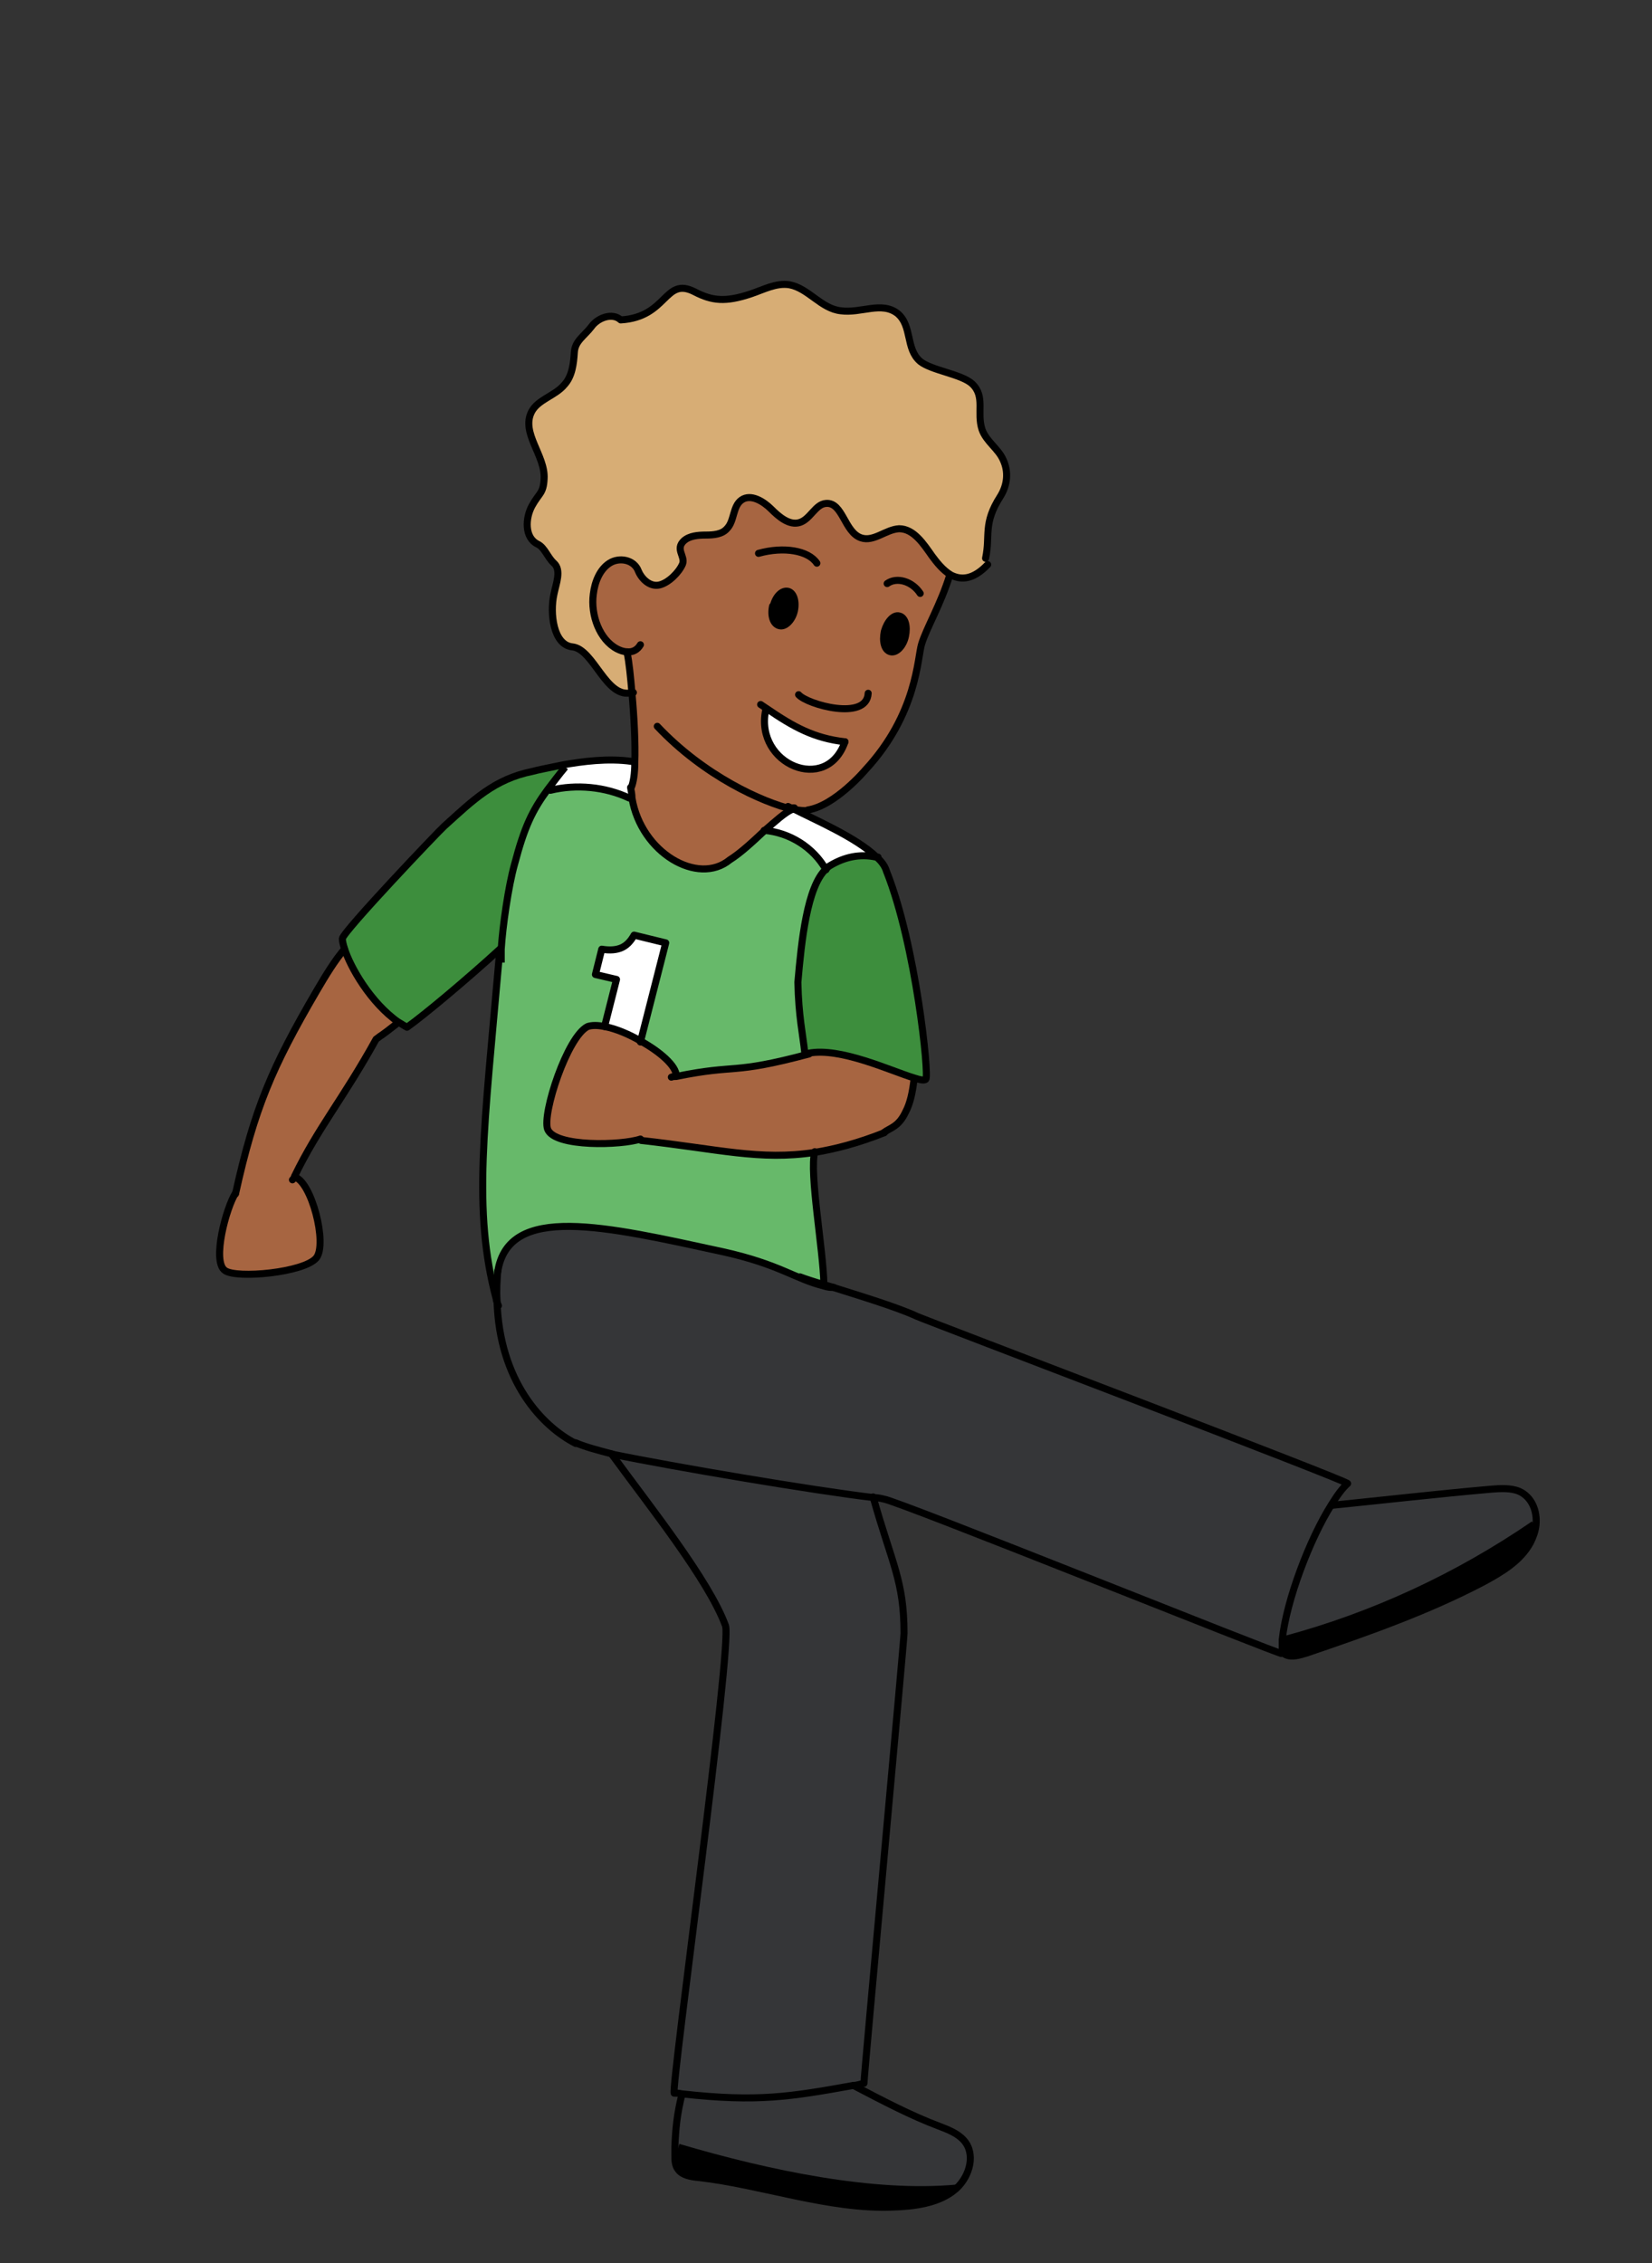 <?xml version="1.0" encoding="UTF-8"?><svg id="oceania" xmlns="http://www.w3.org/2000/svg" width="235" height="321.9" viewBox="0 0 235 321.9"><rect x="0" y="0" width="235" height="321.9" fill="#333333" stroke="none"/><defs><style>.cls-1{stroke-linecap:round;stroke-linejoin:round;}.cls-1,.cls-2{fill:none;stroke:#000;}.cls-2{stroke-miterlimit:10;}.cls-3,.cls-4,.cls-5,.cls-6,.cls-7,.cls-8,.cls-9,.cls-10{stroke-width:0px;}.cls-4{fill:#353638;}.cls-5{fill:#3d8e3d;}.cls-6{fill:#d7ad75;}.cls-7{fill:#a76541;}.cls-8{fill:#fff;}.cls-9{fill:#eebede;}.cls-10{fill:#67b96a;}</style></defs><path class="cls-4" d="M216.2,212c1.8.8,2.6,2.8,2.4,4.8h-.4c-10.8,7.4-22.9,13-35.5,16.4h-.2c.6-5.6,3.9-14.3,7-19.2,7.9-.7,14.8-1.5,22.7-2.3,1.4-.1,2.8-.2,4,.3Z"/><path class="cls-3" d="M218.2,216.8h.4c0,.9-.3,1.8-.8,2.5-1.4,2.6-4.1,4.2-6.7,5.6-8,4.3-16.6,7.2-25.1,10.1-1,.4-2.2.7-3.1.2h-.4c0-.7,0-1.4,0-2.1h.2c12.7-3.4,24.7-9,35.5-16.4Z"/><path class="cls-4" d="M70.6,184.9c0-1.3,0-2.6.1-4.1,1.5-9.8,15.4-6.5,31.9-2.9,8.2,1.8,10.4,3.9,14.5,4.9.3,0,.6.1,1,.2,4.1,1.3,9.5,3,12.2,4.2,1.3.6,61.7,23.5,61.3,23.8-.7.6-1.5,1.7-2.3,3-3,4.9-6.4,13.6-7,19.2,0,.7-.1,1.4,0,2,0,.3-54.8-21.8-56.7-22-.4,0-.9-.1-1.4-.2-8.5-1.1-28.6-4.5-37.3-6.2-2.2-.6-4-1.1-5.2-1.6-4.7-2.4-10.9-8.8-11.2-20.4Z"/><path class="cls-6" d="M142.6,65.5c.8,1.7.6,3.6-.4,5.2-2.5,3.9-1.4,5.5-2.1,8.8l.2.7c-2.1,2.2-3.8,2.2-5.2,1.5-1.2-.6-2.1-1.8-2.7-2.7-1.2-1.7-2.6-3.9-4.7-3.9-1.9,0-3.6,1.9-5.4,1.3-2.3-.8-2.5-5.1-5-4.9-1.6.1-2.2,2.2-3.7,2.7-1.5.5-3-.8-4.1-1.9-1.1-1.1-2.9-2.2-4.2-1.3-1.3.9-1,2.9-2.1,4.1-.7.8-2,.9-3,.9-1.1,0-2.3,0-3.1.8-1.3,1.1.2,2.2-.2,3.3-.5,1.3-2,2.7-3.3,3-1.3.3-2.4-.8-3-2-.7-1.6-2.8-2-4.1-1.1-1.4.9-2.1,2.7-2.3,4.4-.3,3.1.9,6.5,3.4,7.8.4.2,1,.4,1.4.4h0c.3,1.4.5,3.5.7,5.8-3.7,1-5.4-6.2-8.5-6.5-2.7-.3-3.2-4.8-2.6-7.5.3-1.5,1.1-3.4,0-4.4-.9-.8-1.3-2.2-2.3-2.7-1.9-.9-1.8-3.7-.8-5.5,1-1.8,1.6-1.7,1.7-3.8.2-3.3-3.3-6.5-1.8-9.5.9-1.8,3.4-2.3,4.7-3.9,1.1-1.2,1.3-3,1.4-4.6s1.4-2.3,2.4-3.6c.9-1.3,3-2.1,4.2-1,6.7-.4,6.2-6.2,10.5-4,2.5,1.3,4.4,1.5,8,.3,1.8-.6,3.6-1.6,5.5-1.3,2.7.5,4.5,3.4,7.3,3.7,2.9.4,5.8-1.4,8.1.4,2.1,1.8,1.1,5,3.2,6.8,1.6,1.3,5.9,1.8,7.4,3.2,1.9,1.8.6,4.1,1.4,6.5.6,1.7,2.3,2.7,3,4.3Z"/><path class="cls-4" d="M137.2,304.4c1.7,1.9.9,5-1,6.8h0c-11.9,1.1-26.8-2-39.6-5.8h-.4c0-2.7.3-4.8,1-7.5,10.8,1.2,15.5.4,24.4-1.2,4.2,2.2,8.2,4.3,12.2,5.8,1.3.5,2.6,1,3.5,2Z"/><path class="cls-3" d="M136.1,311.2h0c-.2.2-.4.4-.6.6-2.4,1.7-5.5,2-8.4,2.2-9,.4-18.7-3.1-27.7-4.2-1.1-.1-2.3-.3-2.9-1.1-.5-.6-.5-1.4-.5-2.1s0-.8,0-1.1h.4c12.9,3.8,27.7,6.9,39.6,5.8Z"/><path class="cls-7" d="M112.7,115s0,0,0,0c-1.1.5-2.4,1.7-3.9,3-1.6,1.5-3.4,3.2-5,4.2-4.5,3.7-12.6-1-13.9-8.8,0-.5-.1-1-.2-1.5h0c.3-.7.4-1.9.5-3.5.1-2.8,0-6.6-.4-9.9-.2-2.3-.5-4.4-.7-5.8h0c-.5,0-1-.2-1.4-.4-2.5-1.3-3.8-4.8-3.4-7.8.2-1.7.9-3.5,2.3-4.4,1.4-.9,3.5-.5,4.1,1.1.5,1.2,1.7,2.3,3,2,1.3-.3,2.8-1.8,3.3-3,.4-1.1-1.1-2.1.2-3.3.8-.7,2-.8,3.1-.8,1.1,0,2.3-.1,3-.9,1.1-1.1.8-3.2,2.1-4.1,1.3-.9,3.1.2,4.2,1.3,1.1,1.1,2.6,2.4,4.1,1.9,1.5-.5,2.2-2.6,3.7-2.7,2.4-.2,2.6,4.1,5,4.9,1.8.6,3.5-1.2,5.4-1.3,2.1,0,3.5,2.2,4.7,3.9.6.8,1.5,2,2.7,2.7h0c-1.3,4.3-3.3,7.7-4,10-.6,1.9-.6,9.9-8,17.9,0,0-4.3,5.1-8.2,5.7-.4,0-1.1,0-2-.2,0,0-.1,0-.1,0ZM109.1,100.8l-.2.2c-1.5,7.6,8.7,11.9,11.3,4.4-4.4-.5-7.3-2.1-11.1-4.7ZM128.7,90.4c.3-1.4,0-2.7-.9-2.9-.8-.2-1.7.8-2.1,2.2-.3,1.4,0,2.7.9,2.9.8.2,1.8-.8,2.1-2.2ZM112.9,86.8c.3-1.4-.1-2.6-.9-2.8-.9-.2-1.8.8-2.1,2.1-.3,1.4.1,2.6,1,2.8.8.2,1.8-.8,2.1-2.1Z"/><path class="cls-5" d="M126.2,124c4.2,10.5,6.1,29.1,5.6,29.6-.2.2-.8.1-1.7-.2-3.3-1-10.5-4.4-15-3.5-.2,0-.3,0-.5.1-.3-2.9-.9-5.3-1-10.2.5-5.8,1.3-13.6,4-16.1.2-.2.4-.4.6-.5,2-1.2,4.2-1.7,6.5-1.2.7.6,1.2,1.3,1.4,2Z"/><path class="cls-7" d="M91.2,148.2c2.7,1.5,5,3.4,5,4.9h0c8.8-1.7,7.6,0,18.9-3.1,4.5-.9,11.7,2.5,15,3.5v.3c-.3,1.6-.6,3.2-1.2,4.5-1,2.1-2.2,2.2-3.1,2.9-3.8,1.5-6.9,2.3-9.9,2.8-7.8,1.2-13.8-.5-24.7-1.7-2.6.9-12.2,1.2-13.2-1.4-.9-2.2,2.8-13.2,5.7-14.6.5-.3,1.4-.3,2.4,0,1.5.3,3.4,1.1,5.2,2.1Z"/><path class="cls-3" d="M127.8,87.6c.8.2,1.2,1.4.9,2.9-.3,1.4-1.3,2.4-2.1,2.2-.8-.2-1.2-1.4-.9-2.9.3-1.4,1.3-2.4,2.1-2.2Z"/><path class="cls-4" d="M124.3,213.1c2.7,9.6,4.4,11.9,4.4,19.4,0,1.2-5.6,62.9-5.7,64-.5,0-1,.2-1.5.3-8.9,1.6-13.6,2.3-24.4,1.2-.4,0-.7,0-1.1-.1-.5-1.3,8.3-63.7,7.3-66.5-2.4-6.5-10.8-17.1-16.2-24.4,8.7,1.8,28.8,5.2,37.3,6.2Z"/><path class="cls-8" d="M124.8,122c-2.2-.6-4.4,0-6.5,1.2-.2.1-.4.3-.6.5h0c-1.8-3.1-5.2-5.3-8.8-5.6,1.5-1.3,2.8-2.5,3.9-3,0,0,.2,0,.2,0,3.1,1.6,9,4.1,11.9,6.9Z"/><path class="cls-10" d="M117.2,182.7h0c-4.1-.9-6.3-3-14.5-4.8-16.6-3.6-30.4-6.9-31.9,2.9-.1,1.4-.2,2.8-.1,4.1-3.4-12.7-1.7-24.4.4-48.6h0c0-.3,0-.7,0-1.2.3-3.2,1.1-8.9,1.9-12.1,1.4-5.3,2.6-7.6,4.7-10.6h.5c3.7-.9,7.8-.5,11.2,1.1h.4c1.3,7.7,9.4,12.4,13.9,8.8,1.6-1,3.3-2.7,5-4.2,3.6.3,7,2.4,8.8,5.6h0c-2.7,2.6-3.5,10.3-4,16.2,0,4.9.7,7.4,1,10.2.2,0,.3,0,.5-.1-11.2,3-10.1,1.4-18.9,3.2h0c0-1.6-2.3-3.5-5-5l3.6-14.1-4.5-1.1c-.5.9-1.1,1.5-1.8,1.8-.7.3-1.6.3-2.8.2l-.9,3.6,3,.7-1.7,6.7h0c-1-.1-1.8-.1-2.4.1-2.9,1.4-6.5,12.4-5.7,14.6,1,2.6,10.6,2.3,13.2,1.4,10.9,1.2,16.9,3,24.7,1.7-.8,3,1.2,13.9,1.3,18.8Z"/><path class="cls-9" d="M118.2,183c-.3,0-.7-.1-1-.2h0c.3,0,.6.1,1,.2Z"/><path class="cls-8" d="M120.2,105.5c-2.6,7.5-12.8,3.2-11.3-4.4l.2-.2c3.8,2.5,6.7,4.2,11.1,4.7Z"/><path class="cls-3" d="M112,84.1c.8.2,1.3,1.4.9,2.8-.3,1.4-1.3,2.3-2.1,2.1-.9-.2-1.3-1.4-1-2.8.3-1.4,1.3-2.3,2.1-2.1Z"/><path class="cls-8" d="M94.7,134.1l-3.6,14.1c-1.7-1-3.6-1.8-5.2-2.1h0c0,0,1.7-6.8,1.7-6.8l-3-.7.9-3.6c1.2.2,2.1.1,2.8-.2.7-.3,1.3-.9,1.8-1.8l4.5,1.1Z"/><path class="cls-8" d="M80.3,109.1l-.3-.2c2.8-.5,6.5-1,9.9-.5h.4c0,1.6-.2,2.8-.5,3.5h0c0,.5,0,1,.2,1.5h-.4c-3.5-1.6-7.5-2-11.2-1.1h-.5c.7-1,1.5-2,2.5-3.3Z"/><path class="cls-5" d="M80,108.9l.3.2c-1,1.2-1.8,2.3-2.5,3.2-2.2,3-3.3,5.3-4.7,10.6-.9,3.2-1.7,8.9-1.9,12.1-4.7,4.3-10.8,9.4-13.2,11.1-.4-.2-.8-.5-1.2-.7-4-2.8-6.9-7.9-7.7-10.5-.2-.6-.3-1.1-.3-1.4.1-1,13.7-15.3,14.5-16,4.1-3.7,7.1-6.7,12.6-7.8.7-.2,2.3-.5,4.2-.9Z"/><path class="cls-7" d="M41.8,167.4h0c2.4.7,4.7,9.6,3.1,11.5-1.7,2.1-11.4,3-13,1.8-1.9-1.3.2-9,1.5-11,2.7-12.2,5.2-17.9,11.5-28.8,1.4-2.4,2.7-4.6,4-6,.9,2.6,3.7,7.7,7.7,10.5-3.2,2.5-1.9,1.4-3.2,2.4-4.7,8.5-8.2,12.5-11.6,19.5Z"/><path class="cls-1" d="M71.2,134.9s0,0-.1.1c-4.7,4.3-10.8,9.4-13.2,11.1-.4-.2-.8-.5-1.2-.7-4-2.8-6.9-7.9-7.7-10.5-.2-.6-.3-1.1-.3-1.4.1-1,13.7-15.3,14.5-16,4.1-3.7,7.1-6.7,12.6-7.8.7-.2,2.3-.5,4.2-.9,2.8-.5,6.5-1,9.9-.5"/><path class="cls-1" d="M49,135c-1.3,1.5-2.6,3.6-4,6-6.3,10.8-8.8,16.6-11.5,28.8"/><path class="cls-1" d="M56.7,145.4c-3.2,2.5-1.9,1.4-3.2,2.4-4.7,8.5-8.2,12.5-11.6,19.5,0,.2-.2.4-.3.5"/><path class="cls-1" d="M41.9,167.4c2.4.6,4.7,9.5,3.1,11.5-1.7,2.1-11.4,3-13,1.8-1.9-1.3.2-9,1.5-11"/><path class="cls-1" d="M112.1,114.7c.2.1.4.2.6.3,0,0,0,0,.1,0,3.1,1.6,9,4.1,11.9,6.9.7.6,1.2,1.3,1.4,2,4.2,10.5,6.1,29.1,5.6,29.6-.2.2-.8.1-1.7-.2-3.3-1-10.5-4.4-15-3.5-.2,0-.3,0-.5.1-.3-2.9-.9-5.3-1-10.2.5-5.8,1.3-13.6,4-16.1.2-.2.4-.4.6-.5,2-1.2,4.2-1.7,6.5-1.2.1,0,.2,0,.3,0"/><path class="cls-1" d="M125.8,161.1c-3.8,1.5-6.9,2.3-9.9,2.8-7.8,1.2-13.8-.5-24.7-1.7"/><path class="cls-1" d="M115.1,149.9c-11.2,3-10.1,1.4-18.9,3.2-.2,0-.5,0-.7.1"/><path class="cls-1" d="M96.2,153c0-1.4-2.3-3.4-5-4.9-1.7-1-3.6-1.8-5.2-2.1-1-.2-1.8-.2-2.4,0-2.9,1.4-6.5,12.4-5.7,14.6,1,2.6,10.6,2.3,13.2,1.4"/><path class="cls-1" d="M130,153.7c-.2,1.6-.5,3.2-1.2,4.5-1,2.1-2.2,2.2-3.1,2.9"/><path class="cls-1" d="M71,136.2c-2.1,24.2-3.8,35.9-.4,48.6,0,.3.2.6.3.9"/><path class="cls-1" d="M115.9,163.8s0,0,0,0c-.8,3,1.2,13.9,1.3,18.8h0"/><path class="cls-1" d="M87,206.8c8.7,1.8,28.8,5.2,37.3,6.2.5,0,1,.1,1.4.2,1.9.2,56.7,22.3,56.7,22,0-.6,0-1.3,0-2,.6-5.6,3.9-14.3,7-19.2.8-1.3,1.6-2.4,2.3-3,.3-.3-60-23.2-61.3-23.8-2.8-1.3-8.1-2.9-12.2-4.2-.3-.1-.7-.2-1-.3-1.4-.4-2.6-.8-3.4-1.1"/><path class="cls-1" d="M81.9,205.2c1.1.5,2.9,1,5.2,1.6"/><path class="cls-1" d="M87,206.8c5.4,7.4,13.8,17.9,16.2,24.4,1,2.8-7.7,65.2-7.3,66.5.4,0,.7,0,1.1.1,10.8,1.2,15.5.4,24.4-1.2.5,0,1-.2,1.5-.3,0-1.1,5.7-62.9,5.7-64,0-7.5-1.7-9.8-4.4-19.4"/><path class="cls-1" d="M70.8,180.8c-.1,1.4-.2,2.8-.1,4.1.3,11.6,6.5,18,11.2,20.4"/><path class="cls-1" d="M182.8,235.3c.9.5,2.1.1,3.1-.2,8.5-2.9,17.1-5.9,25.1-10.1,2.6-1.4,5.3-3,6.7-5.6.4-.8.7-1.6.8-2.5.2-2-.6-4-2.4-4.8-1.2-.5-2.7-.4-4-.3-7.9.7-14.8,1.5-22.7,2.3"/><path class="cls-1" d="M118.6,183.1c-.1,0-.3,0-.4,0-.3,0-.7-.1-1-.2-4.1-1-6.3-3.1-14.5-4.9-16.6-3.6-30.4-6.9-31.9,2.9"/><path class="cls-2" d="M80.4,109.1s0,0,0,0c-1,1.2-1.8,2.3-2.5,3.2-2.2,3-3.3,5.3-4.7,10.6-.9,3.2-1.7,8.9-1.9,12.1,0,.4,0,.9,0,1.2,0,.3,0,.5,0,.7"/><path class="cls-1" d="M97,297.9c-.7,2.8-.9,4.9-1,7.5,0,.4,0,.7,0,1.1,0,.7,0,1.5.5,2.1.6.8,1.8,1,2.9,1.1,8.9,1,18.6,4.6,27.7,4.2,2.9-.1,6.1-.5,8.4-2.2.2-.2.4-.3.6-.5,1.9-1.8,2.7-4.9,1-6.8-.9-1-2.2-1.5-3.5-2-4-1.5-8-3.6-12.2-5.8"/><path class="cls-1" d="M112.7,115.1c-1.1.5-2.4,1.7-3.9,3-1.6,1.5-3.4,3.2-5,4.2-4.5,3.7-12.6-1-13.9-8.8,0-.5-.1-1-.2-1.5"/><path class="cls-1" d="M113,114.9c0,0-.2,0-.2,0,0,0,0,0,0,0"/><path class="cls-2" d="M96.5,305.4c12.9,3.8,27.7,6.9,39.6,5.8"/><path class="cls-2" d="M182.7,233.2c12.7-3.4,24.7-9,35.5-16.4"/><path class="cls-1" d="M114.9,115.3c-.4,0-1.1,0-2-.2,0,0-.1,0-.2,0-4.2-1-12.5-4.7-19.2-11.8"/><path class="cls-1" d="M135.1,81.8c-1.3,4.2-3.3,7.5-4,9.8-.6,1.9-.6,9.9-8,17.9,0,0-4.3,5.1-8.2,5.7"/><path class="cls-1" d="M130.9,84.4c-1.1-1.7-3.3-2.4-4.7-1.4"/><path class="cls-1" d="M107.9,78.7c3.6-1,7.1-.4,8.3,1.4"/><path class="cls-1" d="M123.5,98.6c-.2,4-8.7,1.6-9.9.2"/><path class="cls-1" d="M125.8,89.8c-.3,1.4,0,2.7.9,2.9.8.2,1.8-.8,2.1-2.2.3-1.4,0-2.7-.9-2.9-.8-.2-1.7.8-2.1,2.2Z"/><path class="cls-1" d="M109.9,86.2c-.3,1.4.1,2.6,1,2.8.8.2,1.8-.8,2.1-2.1.3-1.4-.1-2.6-.9-2.8-.9-.2-1.8.8-2.1,2.1Z"/><path class="cls-1" d="M120.2,105.5c-4.4-.5-7.3-2.1-11.1-4.7-.3-.2-.6-.4-.9-.6"/><path class="cls-1" d="M120.2,105.5c-2.6,7.5-12.8,3.2-11.3-4.4"/><path class="cls-1" d="M89.2,92.8c.3,1.4.5,3.5.7,5.8.3,3.3.5,7.1.4,9.9,0,1.5-.2,2.8-.5,3.5"/><path class="cls-1" d="M91.1,91.7c-.4.7-1.1,1.1-1.9,1-.5,0-1-.2-1.4-.4-2.5-1.3-3.8-4.8-3.4-7.8.2-1.7.9-3.5,2.3-4.4,1.4-.9,3.5-.5,4.1,1.1.5,1.2,1.7,2.3,3,2,1.3-.3,2.8-1.8,3.3-3,.4-1.1-1.1-2.1.2-3.3.8-.7,2-.8,3.1-.8,1.1,0,2.3-.1,3-.9,1.1-1.1.8-3.2,2.1-4.1,1.3-.9,3.1.2,4.2,1.3,1.1,1.1,2.6,2.4,4.1,1.9,1.5-.5,2.2-2.6,3.7-2.7,2.4-.2,2.6,4.1,5,4.9,1.8.6,3.5-1.2,5.4-1.3,2.1,0,3.5,2.2,4.7,3.9.6.8,1.5,2,2.7,2.7,1.4.7,3.1.7,5.2-1.5"/><path class="cls-1" d="M90.1,98.5c0,0-.2,0-.2,0-3.7,1-5.4-6.2-8.5-6.5-2.7-.3-3.2-4.8-2.6-7.5.3-1.5,1.1-3.4,0-4.4-.9-.8-1.3-2.2-2.3-2.7-1.9-.9-1.8-3.7-.8-5.5,1-1.8,1.6-1.7,1.7-3.8.2-3.3-3.3-6.5-1.8-9.5.9-1.8,3.4-2.3,4.7-3.9,1.1-1.2,1.3-3,1.4-4.6s1.4-2.3,2.4-3.6c.9-1.3,3-2.1,4.2-1,6.7-.4,6.2-6.2,10.5-4,2.5,1.3,4.4,1.5,8,.3,1.8-.6,3.6-1.6,5.5-1.3,2.7.5,4.5,3.4,7.3,3.7,2.9.4,5.8-1.4,8.1.4,2.1,1.8,1.1,5,3.2,6.8,1.6,1.3,5.9,1.8,7.4,3.2,1.9,1.8.6,4.1,1.4,6.5.6,1.7,2.3,2.7,3,4.3.8,1.7.6,3.6-.4,5.2-2.5,3.9-1.4,5.5-2.1,8.8"/><path class="cls-1" d="M86,146l1.7-6.7-3-.7.9-3.6c1.2.2,2.1.1,2.8-.2.7-.3,1.3-.9,1.8-1.8l4.5,1.1-3.6,14.1h0"/><path class="cls-1" d="M78.3,112.4c3.7-.9,7.8-.5,11.2,1.1"/><path class="cls-1" d="M108.7,118.1s0,0,0,0c3.6.3,7,2.4,8.8,5.6"/></svg>